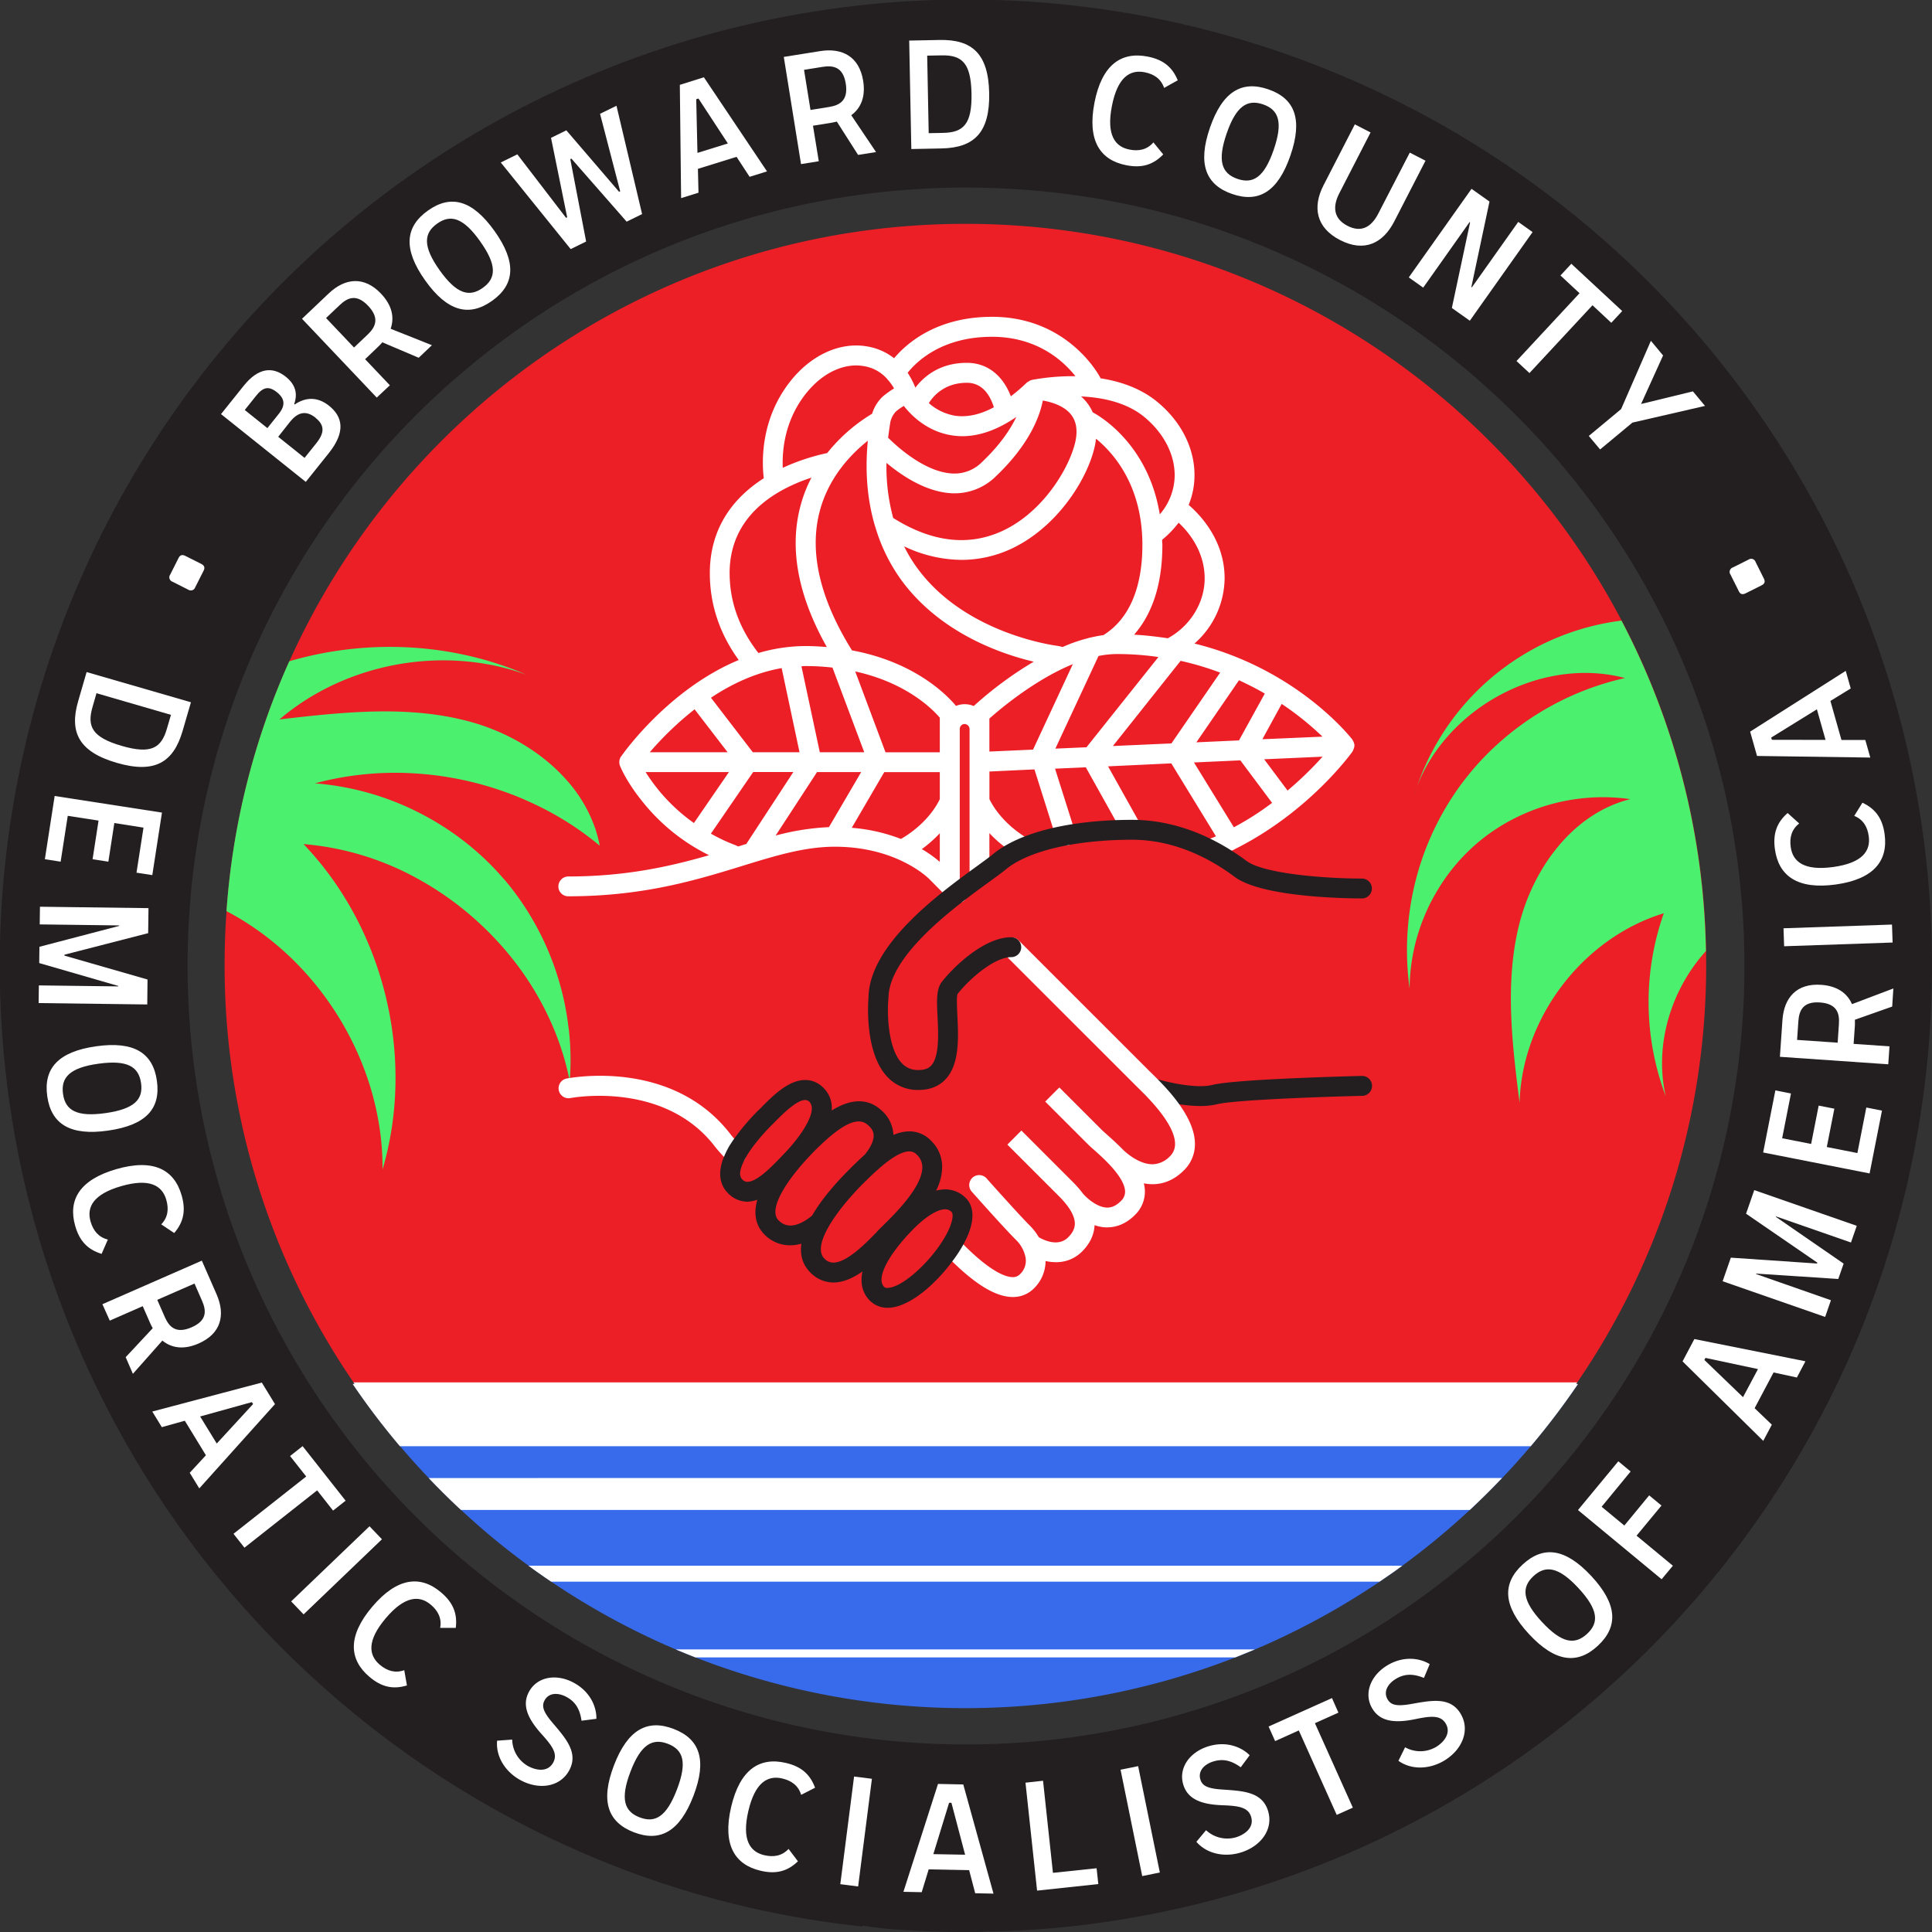 <svg xmlns="http://www.w3.org/2000/svg" viewBox="0 0 1000 1000"><rect x="0" y="0" width="1000" height="1000" fill="#333333" stroke="none"/><defs><style>.cls-1{fill:#ec1f27;}.cls-2{fill:#4cf06f;}.cls-3{fill:#0fbb34;}.cls-4{fill:#376bec;}.cls-5{fill:#231f20;}.cls-6{fill:#fff;}</style></defs><g id="Layer_2" data-name="Layer 2"><g id="Layer_1-2" data-name="Layer 1"><path class="cls-1" d="M883.11,499.28A381.46,381.46,0,0,1,816.74,715c-.13.19-.25.37-.39.56s-.38.57-.58.85a382.17,382.17,0,0,1-23.31,30.54c-.45.53-.91,1.07-1.38,1.6-4.18,4.89-8.49,9.71-12.94,14.38-.68.71-1.36,1.43-2,2.13q-6.81,7.1-14,13.86l-2.87,2.66a379.23,379.23,0,0,1-30.52,25.28q-2.4,1.81-4.85,3.58-3.11,2.25-6.28,4.43-2.8,1.95-5.66,3.84a382.92,382.92,0,0,1-54.26,30.11c-3,1.38-6.11,2.7-9.22,4l-2.29,1q-5.17,2.14-10.43,4.14a384.91,384.91,0,0,1-272.12,0q-5.25-2-10.43-4.14l-2.29-1c-3.11-1.3-6.18-2.62-9.22-4a382.92,382.92,0,0,1-54.26-30.11q-2.85-1.89-5.66-3.84-3.18-2.18-6.28-4.43-2.44-1.77-4.85-3.58a380.18,380.18,0,0,1-30.49-25.28l-2.87-2.66c-4.78-4.49-9.45-9.13-14-13.86-.7-.71-1.38-1.42-2.06-2.13-4.45-4.67-8.76-9.49-12.94-14.38-.47-.53-.93-1.07-1.38-1.6a382.17,382.17,0,0,1-23.31-30.54c-.2-.28-.39-.56-.58-.85s-.26-.37-.39-.56a381.46,381.46,0,0,1-66.37-215.69q0-13.95,1-27.68a380.45,380.45,0,0,1,32.5-129.33c60-133.48,194.1-226.44,349.93-226.44,147.52,0,275.58,83.29,339.69,205.4a381.54,381.54,0,0,1,43.7,171.06C883.08,494.63,883.11,496.94,883.11,499.28Z"/><path class="cls-2" d="M294.35,532.27a138.29,138.29,0,0,1,.53,27.29,140.28,140.28,0,0,0-8.49-27.66,151.89,151.89,0,0,0-18.91-32.73,162.82,162.82,0,0,0-24.36-25.77,160.41,160.41,0,0,0-26.37-18.27,147.17,147.17,0,0,0-59.66-18.24c41.84,43.73,58,110.38,40.91,168.43.37-54.81-32.39-108.35-80.77-133.72a380.45,380.45,0,0,1,32.5-129.33c40-11.73,84.22-9.7,122.57,6.88-42.63-15.37-93.19-6.18-127.67,23.23,32.68-3.78,66.26-7.5,98,1,19,5.05,37.28,15.48,50.25,29.95A73.51,73.51,0,0,1,307.79,428a22.45,22.45,0,0,1,.79,2.4,58.2,58.2,0,0,1,1.84,7.33,155.49,155.49,0,0,0-17.51-12.66,158.47,158.47,0,0,0-20-10.54c-4.35-2-8.77-3.7-13.28-5.25a168.71,168.71,0,0,0-28-7.07q-7.39-1.23-14.89-1.75a160.44,160.44,0,0,0-53.74,5,143.23,143.23,0,0,1,53.74,15.11,144.88,144.88,0,0,1,19.15,11.62,141.41,141.41,0,0,1,25,22.92l.06,0a138.36,138.36,0,0,1,9.22,12.1,145.26,145.26,0,0,1,24.14,65Z"/><path class="cls-3" d="M732,411.48c.43-1.35.89-2.69,1.39-4C732.93,408.8,732.43,410.13,732,411.48Z"/><path class="cls-2" d="M862.19,567.4a138.07,138.07,0,0,1-1-94.7c-42,12.82-73.5,54.27-74.66,98.14-3.83-30.42-7.64-61.66-.42-91.46s27.94-58.34,57.71-65.75a101.21,101.21,0,0,0-61.38,10.71,98.2,98.2,0,0,0-14.66,9.45c-1.18.93-2.34,1.86-3.47,2.84a98.55,98.55,0,0,0-20.13,23.94,96.35,96.35,0,0,0-6.57,12.83,99.19,99.19,0,0,0-8,38.35,147.27,147.27,0,0,1,2.31-52.59,143.71,143.71,0,0,1,21.88-49.71c2-2.93,4.14-5.75,6.4-8.51a133.18,133.18,0,0,1,9-10.09,145.65,145.65,0,0,1,71.9-39.9c-34.06-9-71.93,5.78-94,32.82a83.31,83.31,0,0,0-8.65,12.69,78,78,0,0,0-5.13,11c1.29-3.73,2.7-7.42,4.34-11a128.8,128.8,0,0,1,101.61-75.23,381.54,381.54,0,0,1,43.7,171.06C864.9,512.22,856.1,541,862.19,567.4Z"/><path class="cls-4" d="M816.74,716.38a383.07,383.07,0,0,1-24.28,32l-.16.19c-4.57,5.38-9.29,10.67-14.16,15.79l-.69.72Q770,772.86,762.1,780.3l-1.35,1.25a375.67,375.67,0,0,1-32,26.69l-2.92,2.17q-4,3-8.21,5.84c-1.18.82-2.36,1.63-3.55,2.43a383.46,383.46,0,0,1-56.37,31.52c-2.68,1.22-5.39,2.39-8.13,3.54l-1.09.46q-4.5,1.9-9.07,3.68a384.78,384.78,0,0,1-279.42,0q-4.56-1.77-9.07-3.68l-1.09-.46c-2.74-1.15-5.45-2.32-8.13-3.54a383.46,383.46,0,0,1-56.37-31.52c-1.19-.8-2.37-1.61-3.55-2.43q-4.15-2.85-8.21-5.84l-2.92-2.17a380,380,0,0,1-32-26.69l-1.35-1.25c-5.26-4.93-10.38-10-15.37-15.27l-.7-.72c-4.87-5.12-9.59-10.41-14.16-15.79l-.16-.19a383.07,383.07,0,0,1-24.28-32Z"/><path class="cls-5" d="M705.06,556.89c-6.66.17-65.48,1.65-77.59,4.67-8.59,2.13-24.21-1.65-29.52-3.29a5.14,5.14,0,0,0-3.05,9.82c.71.21,14.24,4.38,26.36,4.38a36.48,36.48,0,0,0,8.69-.93c9.31-2.31,57.55-3.94,75.37-4.34a5.16,5.16,0,0,0-.26-10.31Z"/><path class="cls-6" d="M701.05,385.47a11.71,11.71,0,0,0-.44-1.47,2.61,2.61,0,0,0-.33-.58,4.23,4.23,0,0,0-.32-.64c-1.34-1.74-29.07-36.71-81.7-49.68a45.58,45.58,0,0,0,15.6-33.76c0-19.7-12.58-32.79-18.61-38a40.2,40.2,0,0,0,3-14.18c.45-14-6.22-28.11-18.48-38.51-8.79-7.57-19.77-11.23-30.16-12.84-.07-.13-.07-.25-.13-.38-.64-1.22-16.82-31.45-56-31.45-28.63,0-44.16,13.67-50.7,21.44a30.81,30.81,0,0,0-13.87-6.1c-13.79-2.44-28.49,4.11-39.27,17.33-16.11,19.83-15.34,42.29-14.31,50.89-14.45,9.24-27.92,24.45-27.92,49.16,0,16.11,5,31.19,14.95,44.93-36.07,14.95-59.62,48.07-60.84,49.87a1.52,1.52,0,0,0-.45.77.32.32,0,0,0-.13.25,5.12,5.12,0,0,0-.38,1.74v.38a7.42,7.42,0,0,0,.32,1.73l.06.07c.32.9,3.53,8.34,10.85,17.52A101.49,101.49,0,0,0,367,442.66c-20,5.77-42.93,11-72.84,11a5.16,5.16,0,0,0-5.14,5.19,5.09,5.09,0,0,0,5.14,5.07c38.63,0,65.91-8.28,89.85-15.66,17.46-5.39,32.54-10,48.13-10,32.41,0,48.72,16.56,49,16.88L491.89,466a5.11,5.11,0,0,0,3.6,1.48,5.28,5.28,0,0,0,2.72-.7l.06,0a.7.7,0,0,0,.17-.09,1.57,1.57,0,0,1,.19-.18l.39-.32.19-.15a5.15,5.15,0,0,0,0-7.25l-2.44-2.44V377.32a2.56,2.56,0,0,1,2.51-2.57,2.66,2.66,0,0,1,2.56,2.57v75a5.14,5.14,0,0,0,10.27,0V431.23a62.43,62.43,0,0,0,7.57,6.87l0,0,0,0a68.43,68.43,0,0,0,6.22,4.37,5.29,5.29,0,0,0,7.13-1.73,5.23,5.23,0,0,0-1.8-7.13c-.38-.19-.71-.45-1-.64h0a0,0,0,0,1,0,0c-11.94-7.64-16.94-16.82-18.1-19.39V399.34l23.3-1.1,9.56,30.3v.06l1.67,5.39a5.16,5.16,0,0,0,4.88,3.6,7.31,7.31,0,0,0,.8,0l.8-.15a5.21,5.21,0,0,0,3.34-6.48l-1.28-4.3v0l-9.11-28.79,15.92-.71,15.32,27.43,0,0,3.27,5.71A5.25,5.25,0,0,0,585,432.9a4.83,4.83,0,0,0,2.5-.64,5.18,5.18,0,0,0,2-7.06l-.45-.77v0l-15.52-27.77,32.73-1.54,23.11,37.74c-1,.45-1.93.83-3,1.22h-.12a6.3,6.3,0,0,1-.9.45,5.12,5.12,0,0,0-2.76,6.73,5,5,0,0,0,4.75,3.15,5.55,5.55,0,0,0,2-.32c2.81-1.15,5.55-2.43,8.17-3.77l0,0a8.51,8.51,0,0,0,1.54-.77c.07-.06.19-.06.26-.13s.13,0,.13-.06c38-19.06,59.62-49,60.58-50.32a3.35,3.35,0,0,0,.39-.83,2.08,2.08,0,0,0,.25-.58,5.42,5.42,0,0,0,.39-1.8v-.06C701.12,385.6,701.05,385.54,701.05,385.47ZM654.65,359,641.3,383.23l-22.07,1L641.3,352.1C646.12,354.35,650.61,356.59,654.65,359Zm-31.12-59.63c0,12.65-7.51,24.71-19.07,31-5.58-.83-11.42-1.54-17.45-1.86,7.89-9,14.63-23.36,14.63-46.4,0-.9-.13-1.8-.13-2.7a52.67,52.67,0,0,0,8.54-8.85C615.12,275.21,623.53,285.29,623.53,299.34ZM593,216.42c9.88,8.48,15.28,19.52,15,30.36a31.19,31.19,0,0,1-7.7,19.45c-5.77-35.3-29.65-50.13-34.72-52.82A22.7,22.7,0,0,0,561.4,207a16.75,16.75,0,0,0-1.86-1.8C570.77,205.71,583.67,208.34,593,216.42ZM567.3,227.08c9.18,7.51,24,24.32,24,55,0,22.27-6.93,38.38-20.09,46.59-.06,0-.06,0-.06.07-2.57.32-5.14.9-7.71,1.47-.06.07-.25.07-.32.13A79.61,79.61,0,0,0,550,334.9l-1.93-.51h-.26c-.06,0-.19-.07-.25-.07-.58-.06-46.79-5.71-72.08-39.34a74.15,74.15,0,0,1-7.5-12.19,69.91,69.91,0,0,0,29.65,7,61.19,61.19,0,0,0,26.7-6.16C549.91,271.17,565.57,243.12,567.3,227.08Zm-10.2-1.61c-1,11.49-14.31,37.68-37.35,48.91-17.78,8.6-37.16,6.48-57.44-6.29a101.34,101.34,0,0,1-3.47-28.5c8,6.68,20.6,15.15,34,15.73a30.38,30.38,0,0,0,22.85-9c17.46-16.68,22.59-31.25,24.07-39,4.17.71,10.33,2.5,14,6.55C556.46,216.87,557.55,220.66,557.1,225.47Zm-43.64-51.15c23.62,0,37.16,12.78,43.19,20.41A115.15,115.15,0,0,0,534,196.66c-.07,0-.2.13-.33.13s-.32.12-.51.19-.19.13-.25.19-.13,0-.13.07a3.55,3.55,0,0,0-.84.51,1.9,1.9,0,0,0-.38.19,92.12,92.12,0,0,1-8.35,7.19c-4.23-11-12.32-17.33-22.78-17.33-14.12,0-22.33,7.19-26.63,12.84a44,44,0,0,0-4-7.7C474.37,187.22,487.4,174.32,513.46,174.32Zm1,36.46c-7,3.78-13.67,5.26-19.89,4.43a27.27,27.27,0,0,1-13.8-6.55c2.31-3.72,8.15-10.53,19.7-10.53C508.39,198.13,512.43,204.42,514.42,210.78ZM463.72,213a26.12,26.12,0,0,1,4.11-2.89c4,5.14,12.38,13.41,25.16,15.28a36.06,36.06,0,0,0,5.13.38c9,0,18.36-3.4,27.92-9.95-3,6.29-8.28,14.32-17.52,23.11a20.07,20.07,0,0,1-15.34,6.16c-14.25-.58-28.82-13.86-33.5-18.55.38-2.63.7-5.26,1.15-8A11.54,11.54,0,0,1,463.72,213Zm-46.08-9.88c8.34-10.27,19.44-15.41,29.52-13.61a20.35,20.35,0,0,1,12.13,6.74.31.31,0,0,1,.13.19,24.77,24.77,0,0,1,3.34,4.62,45,45,0,0,0-5.91,4.24,20.46,20.46,0,0,0-5.45,8.85,87.3,87.3,0,0,0-23.24,20.35,109.47,109.47,0,0,0-23,7.64C404.8,233.3,406,217.39,417.64,203.08Zm-40,93.63c0-18.29,8.92-32.66,26.44-42.61A87,87,0,0,1,420,247.23a69.74,69.74,0,0,0-5.45,13.8c-6.23,22.33-1.67,47.11,13.41,73.87-3.46-.26-7.12-.51-10.91-.51A87.59,87.59,0,0,0,392.55,338C382.73,325.4,377.66,311.54,377.66,296.71Zm53.26,48.84,16.43,43.77h-23l-9.5-44.47a12.33,12.33,0,0,1,2.18-.13A117.38,117.38,0,0,1,430.92,345.55Zm-26.31.26,9.24,43.51H389.66L368,361.15C378.55,354.09,391,348.18,404.61,345.81Zm-45.05,21.31,17.07,22.2H336.32A165.46,165.46,0,0,1,359.56,367.12ZM359.17,426a92.83,92.83,0,0,1-25-26.38h43.12Zm27.28,10.78-4.37,1.35-1.34-.64a87.45,87.45,0,0,1-12.78-6l21.89-31.9h20.79L386.51,436.5A.39.39,0,0,0,386.45,436.75Zm42.61-8.66a128.22,128.22,0,0,0-27.59,4.36l21.43-32.86h22.85Zm57.38,18a58.2,58.2,0,0,0-9.31-6.61,66.77,66.77,0,0,0,9.31-8.22Zm0-32.48c-1.28,2.76-6.61,12.71-20.09,20.6a90.1,90.1,0,0,0-25.48-5.77l16.82-28.82h28.75Zm0-24.26H458.33l-15.66-41.84c26.63,5.84,40.18,19.7,43.77,23.94ZM504,365.45a11.86,11.86,0,0,0-9.18-.07c-4-4.87-20.6-22.59-53.84-28.75-16.75-26.89-22.4-51.41-16.5-72.71,4.82-17.52,16.5-29.27,24.71-35.81-1.54,16-.26,30.74,3.66,44a7.18,7.18,0,0,0,.32,1,90.23,90.23,0,0,0,14.12,28.18c20.22,26.76,51.22,37.29,67.77,41.2A191.06,191.06,0,0,0,504,365.45ZM534.7,388l-22.59,1V371.93c5.39-4.81,23.43-20.09,43.19-28.17Zm27.66-1.22-16.11.71,22.34-47.95a47.25,47.25,0,0,1,9.43-1,145.42,145.42,0,0,1,21.57,1.54Zm13.67-.64,35.05-44.09a150.79,150.79,0,0,1,20.47,6.09l-25.22,36.65Zm62.58,42L618,394.65,642,393.56l16.43,22A147.83,147.83,0,0,1,638.61,428.22Zm27.79-19L654.33,393l30.23-1.35A180,180,0,0,1,666.4,409.22Zm-13-26.51,10-18.29a154.13,154.13,0,0,1,21.11,16.95Z"/><path class="cls-6" d="M377.9,586.8c-30.25-38.94-82.56-28.95-84.77-28.52a5.15,5.15,0,0,0,2,10.1c.48-.1,48.25-9.21,74.64,24.72a64.31,64.31,0,0,0,7.72,8.34,5.14,5.14,0,0,0,7.26-.34,5.15,5.15,0,0,0-.33-7.27,55.83,55.83,0,0,1-6.53-7Z"/><path class="cls-6" d="M596,555.43l-1.4-1.37-67.47-67.45a5.15,5.15,0,0,0-7.29,7.27C547.5,521.56,584,558,587.32,561.33l1.47,1.47c5.29,5.17,19.35,18.92,19.42,29.26a8.81,8.81,0,0,1-2.79,6.56,12.81,12.81,0,0,1-9,4c-7.11-.08-13.77-6.16-15.19-7.57-3-3.08-6-5.74-8.3-7.8-1-.91-1.86-1.65-2.38-2.15l-22.24-22.24L541,570.18l22.26,22.25c.62.63,1.6,1.51,2.83,2.59,4.79,4.23,16,14.16,16.25,21.65a6.49,6.49,0,0,1-2.2,5c-2.37,2.39-4.8,3.5-7.4,3.36-5.3-.26-10.65-5.37-12.28-7.29,0,0,0,0,0-.05a57.46,57.46,0,0,0-5-5.74l-26.78-26.79-7.27,7.29,26.77,26.77c4.36,4.37,7,8.34,7.86,11.81s-.14,6.38-3.18,9.43c-5.08,5.08-12.64,1.42-15.19-.08a29.57,29.57,0,0,0-4.52-5.9c-6.22-6.23-22.18-24.18-22.34-24.37a5.15,5.15,0,1,0-7.68,6.85c.66.75,16.29,18.36,22.74,24.81a17.14,17.14,0,0,1,4.95,9.11,9.49,9.49,0,0,1-2.91,8.68,5,5,0,0,1-3.72,1.48c-3.45,0-11.58-2.47-27.18-18.58a5.15,5.15,0,1,0-7.39,7.17c14.08,14.54,25.36,21.64,34.5,21.7h.14a15.17,15.17,0,0,0,10.93-4.48,20,20,0,0,0,6-14.15,24.52,24.52,0,0,0,5.33.6,18.67,18.67,0,0,0,13.59-5.55c4.06-4.06,6.22-8.69,6.44-13.61a20.26,20.26,0,0,0,5.62,1.14,7.23,7.23,0,0,0,.93,0c5.19,0,10.12-2.18,14.29-6.37a16.76,16.76,0,0,0,5.2-12.57,18,18,0,0,0-.55-3.84,25.71,25.71,0,0,0,4.15.44h.33c6,0,11.46-2.39,16.16-7.08A18.83,18.83,0,0,0,618.5,592c-.09-14.63-15.8-30-22.51-36.58Z"/><path class="cls-5" d="M499.66,619.86a14.87,14.87,0,0,0-10.46-4.24,19.91,19.91,0,0,0-4.69.64,27.6,27.6,0,0,0,3.15-12.06,18.7,18.7,0,0,0-5.78-13.8,15.44,15.44,0,0,0-11.16-4.82,21.59,21.59,0,0,0-8.28,1.86,17.89,17.89,0,0,0-6.1-12.64c-8.22-7.57-17.71-5.07-25.86,0a10.63,10.63,0,0,0,.06-1.35A14.3,14.3,0,0,0,426,562.86,13,13,0,0,0,416.8,559c-8.72,0-16.81,8.15-23.29,14.76l-1.35,1.29a113.82,113.82,0,0,0-12.07,14.25.06.06,0,0,0-.06.06c-.9,1.22-1.67,2.5-2.5,3.72a54.12,54.12,0,0,0-2.76,5.59c0,.05,0,.06-.06.08a.06.06,0,0,0,0,0c-3.91,9.63-1.22,15.54,2.12,18.87A14.09,14.09,0,0,0,386.9,622a17.42,17.42,0,0,0,5.07-1c-1.86,6.67-1.22,13,3.72,18A18.41,18.41,0,0,0,409,644.56a20.48,20.48,0,0,0,5.77-.83c-.7,5.52.39,10.65,4.69,14.95a16.7,16.7,0,0,0,11.87,5.14c5.2,0,10.33-2.38,15.08-5.71-1.09,5.26-.45,10.26,3.21,14.44a12.81,12.81,0,0,0,9.82,4.36c10.85,0,24.45-11.81,33.44-24l0,0a69.68,69.68,0,0,0,5.75-8.77h0a.08.08,0,0,0,.05-.07q1.44-2.7,2.5-5.2C505.37,628.33,502.68,622.68,499.66,619.86ZM386.9,611.7a3.4,3.4,0,0,1-2.76-1.34c-2.18-2.12-.58-6.49,1.15-9.89.2-.38.45-.77.58-1.09s.39-.64.58-1c3.85-6.49,9.82-12.84,13-16.05l1.28-1.28c4.36-4.43,11.62-11.68,16-11.68a3,3,0,0,1,2.19.89,4.89,4.89,0,0,1,1.28,3.34c.07,6.29-7.64,16.82-15.27,24.52L403.13,600C399.16,604.07,391.77,611.7,386.9,611.7Zm16.11,20c-6-6,5.19-22.52,19-36.39,13.74-13.67,22.15-17.71,27.34-12.9,2,1.8,6,5.52-1.66,15.15-2.76,2.5-5.59,5.2-8.35,8-6.22,6.22-13.86,14.76-19,23.62C416,632.76,408.53,637.31,403,631.66Zm50.63,6.17c-5.71,5.84-15.34,15.65-22.33,15.65a6.2,6.2,0,0,1-4.62-2.11c-6.48-6.42,5.39-24,19.89-38.64,2.25-2.18,5.07-5.07,8.28-7.83.13-.13.32-.19.39-.32l.06-.06c5.2-4.56,11-8.6,15.41-8.6a5.23,5.23,0,0,1,3.85,1.73,8.77,8.77,0,0,1,2.82,6.55c-.06,10.07-14,23.87-20,29.77L456,635.39C455.25,636.16,454.41,636.93,453.64,637.83Zm5.78,28.75a2.24,2.24,0,0,1-2-.77c-4-4.49,2.63-17,16-30.36,6-5.9,11.87-9.56,15.79-9.56a4.44,4.44,0,0,1,3.34,1.41c.77.71.83,3.4-.9,7.77C486.05,648.93,468,666.58,459.42,666.58Z"/><path class="cls-5" d="M459.87,516.72c0-22.44,35.26-48,52.21-60.31,3.67-2.68,6.58-4.77,8.52-6.39,11.63-9.61,36.1-15.37,65.43-15.37,22.63,0,41.34,10.46,53,19.2,14.67,11,61,11.18,66.13,11.18a5.15,5.15,0,0,0,0-10.29h-.5c-18.48,0-50.55-2.44-59.46-9.13-13-9.7-33.74-21.26-59.21-21.26-32.12,0-58.37,6.48-72,17.74-1.69,1.4-4.61,3.53-8,6-19.68,14.29-56.26,40.81-56.47,68.44-.23,2.88-1.9,28.06,9.46,40.51a21.37,21.37,0,0,0,16.43,7.12c5.81,0,10.51-1.84,13.94-5.45,7.4-7.8,6.73-21.59,6.2-32.66-.2-4.33-.49-10.21.06-11.52,6-7.71,19-19.12,27.82-19.12a5.15,5.15,0,0,0,0-10.3c-14.75,0-31,16.68-35.93,23.1-2.94,3.75-2.64,9.87-2.22,18.33.41,8.63,1,20.47-3.38,25.07-.92.95-2.6,2.23-6.49,2.23a11.18,11.18,0,0,1-8.81-3.73c-7.28-8-7.37-26.44-6.8-32.9a3.62,3.62,0,0,0,0-.47Z"/><path class="cls-6" d="M816.74,716.38a383.07,383.07,0,0,1-24.28,32l-.16.19H207l-.16-.19a383.07,383.07,0,0,1-24.28-32h1c-.2-.28-.39-.56-.58-.85H816.35c-.19.29-.38.57-.58.85Z"/><path class="cls-6" d="M777.45,765Q770,772.86,762.1,780.3l-1.35,1.25H238.6l-1.35-1.25c-5.26-4.93-10.38-10-15.37-15.27Z"/><path class="cls-6" d="M725.79,810.41q-4,3-8.21,5.84c-1.18.82-2.36,1.63-3.55,2.43H285.29c-1.19-.8-2.37-1.61-3.55-2.43q-4.15-2.85-8.21-5.84Z"/><path class="cls-6" d="M649.53,853.74H349.79l1.09.46q4.5,1.9,9.07,3.68H639.37Z"/><path class="cls-5" d="M960.67,305.35a500.08,500.08,0,1,0-794.2,567.13,500,500,0,0,0,164.45,98.18,497.89,497.89,0,0,0,115.47,26.49l0-.48h0A199.13,199.13,0,0,0,468.11,999c7.08.45,14.29.75,21.45.89,3.47.08,7,.12,10.44.12,3.71,0,7.47,0,11.19-.33h.09c7.22.05,14.52-.27,21.68-.75s14.5-1.09,21.64-1.87A499.43,499.43,0,0,0,832.68,873.27,501.16,501.16,0,0,0,954.79,708a501.18,501.18,0,0,0,5.88-402.64ZM768.08,800.79a402.21,402.21,0,0,1-224,99.75q-8.69.94-17.48,1.5t-17.47.78c-3,.06-6.09.09-9.13.09-2.78,0-5.57,0-8.35-.09q-8.79-.18-17.47-.73t-17.48-1.47A403.06,403.06,0,0,1,97.09,500C97.09,277.48,277.48,97.09,500,97.09S902.91,277.48,902.91,500A401.92,401.92,0,0,1,768.08,800.79Z"/><path class="cls-6" d="M170.29,210c7.14,5.71,8.7,13.54-.13,24.57l-11.89,14.85L114.4,214.34l11.74-14.66c7.52-9.41,15-10.07,21.75-4.7,5,4,6.33,8.66,4.37,14.19l.25.2C158.14,205.55,164.27,205.21,170.29,210Zm-43.61,2.21,11.72,9.38,5.91-7.4c3.52-4.39,3.13-7.88-.95-11.14-4.32-3.46-7.25-2.63-10.76,1.76Zm36.65,4c-5.58-4.46-9.83-2.11-13.24,2.15L144,226.08,157.64,237l6.07-7.58C168.12,223.91,168,220,163.33,216.28Z"/><path class="cls-6" d="M216.72,185.18l-18.82-8c-.58.66-1.22,1.38-1.92,2.05l-7,6.69,12.82,13.5L195,205.79,156.32,165l13.8-13.1c8.5-8.07,18.4-9.06,27.08.08,5.69,6,7.06,12.22,5,18.19l21.36,8.51Zm-26.43-12c4.13-3.92,6.29-8.52.27-14.87s-10.62-4.31-14.75-.38l-7.05,6.68,14.48,15.26Z"/><path class="cls-6" d="M256,119.63c11.49,16.15,10.52,27.68-1.32,36.09s-23.11,5.6-34.6-10.56-10.45-27.73,1.39-36.15S244.46,103.4,256,119.63Zm-7.46,5.3c-8.74-12.3-15.28-14.16-22.28-9.18s-7.46,11.8,1.28,24.1S242.88,154,249.88,149,257.28,137.23,248.53,124.93Z"/><path class="cls-6" d="M332.35,110.81l-8,3.92-28.6-32.64-.57.28,8.2,42.64-8,3.92L259.2,84.1l8.57-4.21L293,112.76l.57-.28-8.36-41.13,7.93-3.89L320.46,99.3,321,99,310.58,58.91l8.51-4.17Z"/><path class="cls-6" d="M381.24,81.18l-20,6.21.3,12.35-9,2.81-.66-58.63L364.33,40,397,88.71l-9,2.81Zm-4.5-6.93L361.52,51l-1.15.36L361,79.14Z"/><path class="cls-6" d="M444.14,80.18l-11-17.25c-.86.22-1.8.45-2.75.6l-9.59,1.54,3,18.39-9.19,1.48-8.92-55.48,18.78-3c11.57-1.86,20.3,2.92,22.3,15.36,1.32,8.16-1.07,14.07-6.16,17.82l12.83,19.07Zm-15-24.81c5.63-.91,10-3.48,8.62-12.12-1.36-8.48-6.33-9.55-12-8.64l-9.59,1.54,3.34,20.76Z"/><path class="cls-6" d="M512,48.16c.4,20.47-7.79,28.34-24.65,28.67l-15.65.31L470.6,21l15.65-.31C503.1,20.32,511.6,27.78,512,48.16Zm-9.15.18c-.31-15.89-5.05-19.89-15.48-19.68l-7.46.14.78,40.13,7.47-.15C498.59,68.58,503.17,64.39,502.85,48.34Z"/><path class="cls-6" d="M597,73.7l5.09,6.23c-5.33,5.5-11.21,7.14-19.09,5.6-13.71-2.67-20.31-12.87-16.5-32.41S580.27,26.61,594,29.28c7.88,1.53,12.72,5.26,15.6,12.28l-7.06,3.94c-1.62-4.73-5.23-7.15-10.12-8.11-7.64-1.48-14,2.67-16.9,17.48s1.46,21.06,9.1,22.55C589.49,78.37,593.75,77.48,597,73.7Z"/><path class="cls-6" d="M667.92,80.49c-6.46,18.75-16.39,24.66-30.13,19.93s-18-15.54-11.53-34.29,16.47-24.63,30.2-19.9S674.41,61.67,667.92,80.49Zm-8.65-3c4.92-14.27,2.62-20.66-5.5-23.46s-13.94.79-18.86,15.06-2.55,20.69,5.57,23.49S654.35,91.78,659.27,77.51Z"/><path class="cls-6" d="M721.65,114.65c-5.8,11.28-15.48,16.06-28,9.63s-14.38-17.14-8.58-28.42l16.19-31.48,8.14,4.18L693.24,100c-3.71,7.21-2.85,13.25,4.22,16.89s12.34.75,16-6.46L729.7,79l8.14,4.18Z"/><path class="cls-6" d="M793.26,120.13,760.78,166l-9.3-6.59,9.43-44.27-.26-.19-24,33.93-7.47-5.29,32.48-45.85,9.3,6.59-9.38,44.21.26.19,24-33.87Z"/><path class="cls-6" d="M834,167.08,824.27,158l-32.63,35.1-6.7-6.23,32.62-35.1-9.87-9.18,5.63-6.06L839.66,161Z"/><path class="cls-6" d="M844.94,218.74l-16.73,13.9-5.85-7,16.73-13.9,15.41-35.34,6.31,7.59-11.39,25.11,26.83-6.53,6.26,7.53Z"/><path class="cls-6" d="M105.39,295.37l-4.34,8.6a2.4,2.4,0,0,1-3.59,1.25l-8.24-4.15a2.4,2.4,0,0,1-1.14-3.63l4.33-8.6c.8-1.58,1.94-1.9,3.52-1.11l8.25,4.15C105.75,292.68,106.18,293.79,105.39,295.37Z"/><path class="cls-6" d="M60.48,394.86c-19.66-5.69-24.74-15.85-20-32l4.35-15,54,15.63-4.36,15C89.71,394.64,80.06,400.54,60.48,394.86ZM63,386.07c15.27,4.43,20.49,1.09,23.4-8.93L88.49,370,49.94,358.81,47.87,366C45,376,47.6,381.61,63,386.07Z"/><path class="cls-6" d="M31.39,446l-8.17-1.27L28.29,412l55.54,8.6-5,32.36-8.18-1.26,3.62-23.32L59.18,426l-3.09,20-8.17-1.26,3.09-20-15.94-2.47Z"/><path class="cls-6" d="M76.22,519.91,20,519.19l.11-9.15,41.1.52v-.24L20.3,498.48l.11-8.43,41.24-10.79V479l-41.09-.53.12-9.15,56.18.73L76.69,483,33.36,494.15v.48l43,12.36Z"/><path class="cls-6" d="M55.92,585.2C36.29,588,26.5,581.82,24.46,567.43s5.65-23.09,25.29-25.87S79.18,545,81.21,559.41,75.63,582.41,55.92,585.2Zm-1.28-9.06C69.58,574,74.23,569.07,73,560.57s-7.06-12.06-22-10-19.58,7.15-18.38,15.66S39.69,578.25,54.64,576.14Z"/><path class="cls-6" d="M55.83,641.59,52.59,649c-7.32-2.25-11.45-6.74-13.66-14.45-3.85-13.43,2.24-23.94,21.37-29.43s29.87.2,33.72,13.63c2.21,7.71,1.09,13.71-3.85,19.47l-6.72-4.5c3.48-3.59,4-7.91,2.62-12.7-2.14-7.48-8.74-11.26-23.25-7.1s-18.09,10.86-15.94,18.35C48.25,637,51,640.39,55.83,641.59Z"/><path class="cls-6" d="M65.05,702.48l14-15c-.43-.78-.89-1.63-1.27-2.51l-3.9-8.9-17.06,7.48L53,675.06l51.47-22.55,7.63,17.42c4.71,10.74,2.28,20.39-9.27,25.45-7.57,3.32-13.89,2.49-18.79-1.49l-15.25,17.2ZM85.3,681.69c2.29,5.22,5.88,8.82,13.89,5.31s7.66-8.53,5.37-13.75l-3.89-8.89L81.4,672.79Z"/><path class="cls-6" d="M106.58,753.24,95.66,735.37l-11.9,3.32-4.94-8.08,56.69-15,6.82,11.16-39.18,43.62-4.94-8.08Zm5.61-6.07L131,726.73l-.63-1-26.78,7.44Z"/><path class="cls-6" d="M172.4,781.88l-8.25-10.47-37.63,29.67-5.66-7.19,37.63-29.66-8.35-10.59,6.49-5.12,22.26,28.24Z"/><path class="cls-6" d="M197.7,796.72,157.14,835.6l-6.44-6.72L191.26,790Z"/><path class="cls-6" d="M209.24,864.48l1.39,7.91c-7.34,2.2-13.27.75-19.39-4.44-10.65-9-11.42-21.16,1.46-36.34s25-16.41,35.61-7.37c6.13,5.19,8.52,10.8,7.6,18.34l-8.08,0c.9-4.92-1.07-8.8-4.86-12-5.94-5-13.53-4.52-23.29,7s-9,19.08-3.09,24.11C200.38,864.86,204.54,866.17,209.24,864.48Z"/><path class="cls-6" d="M294.6,916.39c-4.74,8.66-15.64,10.2-25.22,5-7.68-4.19-12.82-12-12.08-20.41l7.82-.58a16.12,16.12,0,0,0,8.22,13.74c4,2.16,10.12,3.42,13-1.86,2.43-4.44-.4-8.46-5.69-14.36-7.66-8.4-10.6-15.41-6.83-22.31,4.27-7.82,14.25-9.5,23.26-4.57,8.74,4.77,11.75,12.82,11.61,18.6l-7.69,1c-.94-6.64-3.65-10.05-7.74-12.28s-9.07-2.49-11.38,1.74c-1.62,3-.75,5.9,4.21,11.72C292.8,899.76,299.6,907.23,294.6,916.39Z"/><path class="cls-6" d="M358.94,929.5c-7.09,18.52-17.22,24.1-30.79,18.9s-17.46-16.13-10.37-34.65,17.29-24.07,30.86-18.88S366.05,910.9,358.94,929.5Zm-8.55-3.27c5.39-14.1,3.31-20.57-4.71-23.64s-14,.33-19.36,14.43-3.24,20.59,4.79,23.66S345,940.32,350.39,926.23Z"/><path class="cls-6" d="M408.16,957l4.86,6.41c-5.53,5.31-11.46,6.73-19.28,4.9-13.6-3.16-19.83-13.6-15.31-33s14.7-26,28.31-22.83c7.82,1.82,12.51,5.72,15.14,12.84l-7.2,3.68c-1.44-4.78-5-7.34-9.82-8.47-7.58-1.76-14.1,2.16-17.52,16.86s.69,21.1,8.28,22.86C400.46,961.37,404.75,960.64,408.16,957Z"/><path class="cls-6" d="M451.3,920.7l-7.13,55.73-9.23-1.18,7.13-55.73Z"/><path class="cls-6" d="M501.63,968l-20.94-.42-3.61,11.81-9.47-.19,17.9-55.84,13.08.27,15.64,56.51-9.47-.19Zm-2.09-8-7.08-26.87-1.21,0-8.16,26.57Z"/><path class="cls-6" d="M568.48,975.19l-31.69,3.39-6-55.87,9.09-1L545,969.38,567.6,967Z"/><path class="cls-6" d="M589.1,914.15l11.23,55.05-9.12,1.86L580,916Z"/><path class="cls-6" d="M656.32,937.26c2.93,9.42-3.55,18.33-14,21.57-8.36,2.6-17.56.84-23.07-5.52l5-6a16.14,16.14,0,0,0,15.59,3.64c4.29-1.34,9.49-4.89,7.71-10.64-1.51-4.83-6.36-5.58-14.28-5.9-11.37-.33-18.45-3.09-20.78-10.6-2.65-8.51,3.08-16.85,12.89-19.9,9.51-2.95,17.38.48,21.44,4.6l-4.62,6.23c-5.43-3.94-9.76-4.36-14.21-3s-8.09,4.79-6.66,9.39c1,3.22,3.71,4.64,11.34,5.13C643.12,927,653.22,927.29,656.32,937.26Z"/><path class="cls-6" d="M692.76,886.46l-12.16,5.46,19.63,43.72-8.35,3.74-19.62-43.71L660,901.19l-3.38-7.55,32.81-14.72Z"/><path class="cls-6" d="M756,887c5.08,8.46.91,18.65-8.45,24.28-7.5,4.5-16.86,5-23.72.11l3.45-7a16.11,16.11,0,0,0,16-.16c3.85-2.32,8.06-7,5-12.16-2.61-4.33-7.51-3.92-15.27-2.34-11.12,2.37-18.65,1.38-22.7-5.37-4.59-7.63-1-17.09,7.8-22.39,8.53-5.12,17-3.66,21.91-.62l-3,7.15c-6.21-2.54-10.51-1.92-14.51.48s-6.72,6.57-4.24,10.7c1.74,2.89,4.71,3.63,12.24,2.29C740.77,880.17,750.65,878.07,756,887Z"/><path class="cls-6" d="M823.71,815.81c13.49,14.53,14,26.08,3.37,36s-22.18,8.54-35.67-6-14-26.14-3.32-36S810.17,801.22,823.71,815.81ZM817,822c-10.26-11.06-17-12-23.28-6.2s-5.87,12.67,4.4,23.73,17,12,23.34,6.16S827.27,833.1,817,822Z"/><path class="cls-6" d="M829,779.89l11.75,9.72L853.61,774l6.37,5.27-12.9,15.59,18.8,15.56-5.83,7-43.29-35.82,20.88-25.24,6.37,5.28Z"/><path class="cls-6" d="M918,710.38l-9.81,18.5,8.91,8.54-4.44,8.37-41.77-41.14L877,693.09l57.49,11.51L930.06,713Zm-8.07-1.74-27.18-5.79-.57,1.06,20,19.26Z"/><path class="cls-6" d="M908,616l53.06,18.48-3,8.64-38.81-13.51-.08.23,35.09,24.2L951.49,662,909,659.21l-.08.23L947.69,673l-3,8.64-53.06-18.47,4.25-12.21L940.5,654l.16-.45-36.9-25.34Z"/><path class="cls-6" d="M966,573.25l8.11,1.6-6.41,32.52L912.6,596.52l6.33-32.14L927,566l-4.56,23.16,15,2.94,3.9-19.84,8.12,1.59-3.91,19.85,15.83,3.12Z"/><path class="cls-6" d="M979.39,521l-19.29,6.81c0,.88,0,1.85,0,2.81l-.67,9.69L978,541.59l-.64,9.29L921.28,547l1.31-19c.8-11.7,7.43-19.13,20-18.26,8.25.56,13.47,4.22,16,10L980,511.63Zm-27.57,9c.39-5.68-1.13-10.53-9.86-11.13-8.57-.59-10.73,4-11.13,9.69l-.66,9.69,21,1.44Z"/><path class="cls-6" d="M923.14,480.48l56.15-1.93.32,9.3-56.15,1.93Z"/><path class="cls-6" d="M959.75,422.3l4.24-6.82c6.93,3.26,10.38,8.29,11.48,16.24,1.91,13.84-5.61,23.38-25.33,26.1s-29.54-4.43-31.45-18.27c-1.09-7.95.87-13.73,6.58-18.73l6,5.41c-3.95,3.06-5.08,7.26-4.4,12.19,1.07,7.71,7.06,12.4,22,10.34s19.45-8.19,18.39-15.91C966.6,427.92,964.38,424.18,959.75,422.3Z"/><path class="cls-6" d="M947.42,362.81,953.13,383h12.35l2.58,9.11-58.63-.83-3.56-12.59,49.48-31.45,2.58,9.11Zm-7,4.33-23.64,14.62.33,1.16,27.79.05Z"/><path class="cls-6" d="M900,306l-4.31-8.62a2.4,2.4,0,0,1,1.15-3.63l8.26-4.12a2.39,2.39,0,0,1,3.59,1.25l4.3,8.62c.79,1.58.36,2.69-1.22,3.48l-8.25,4.13C901.89,307.9,900.74,307.57,900,306Z"/></g></g></svg>